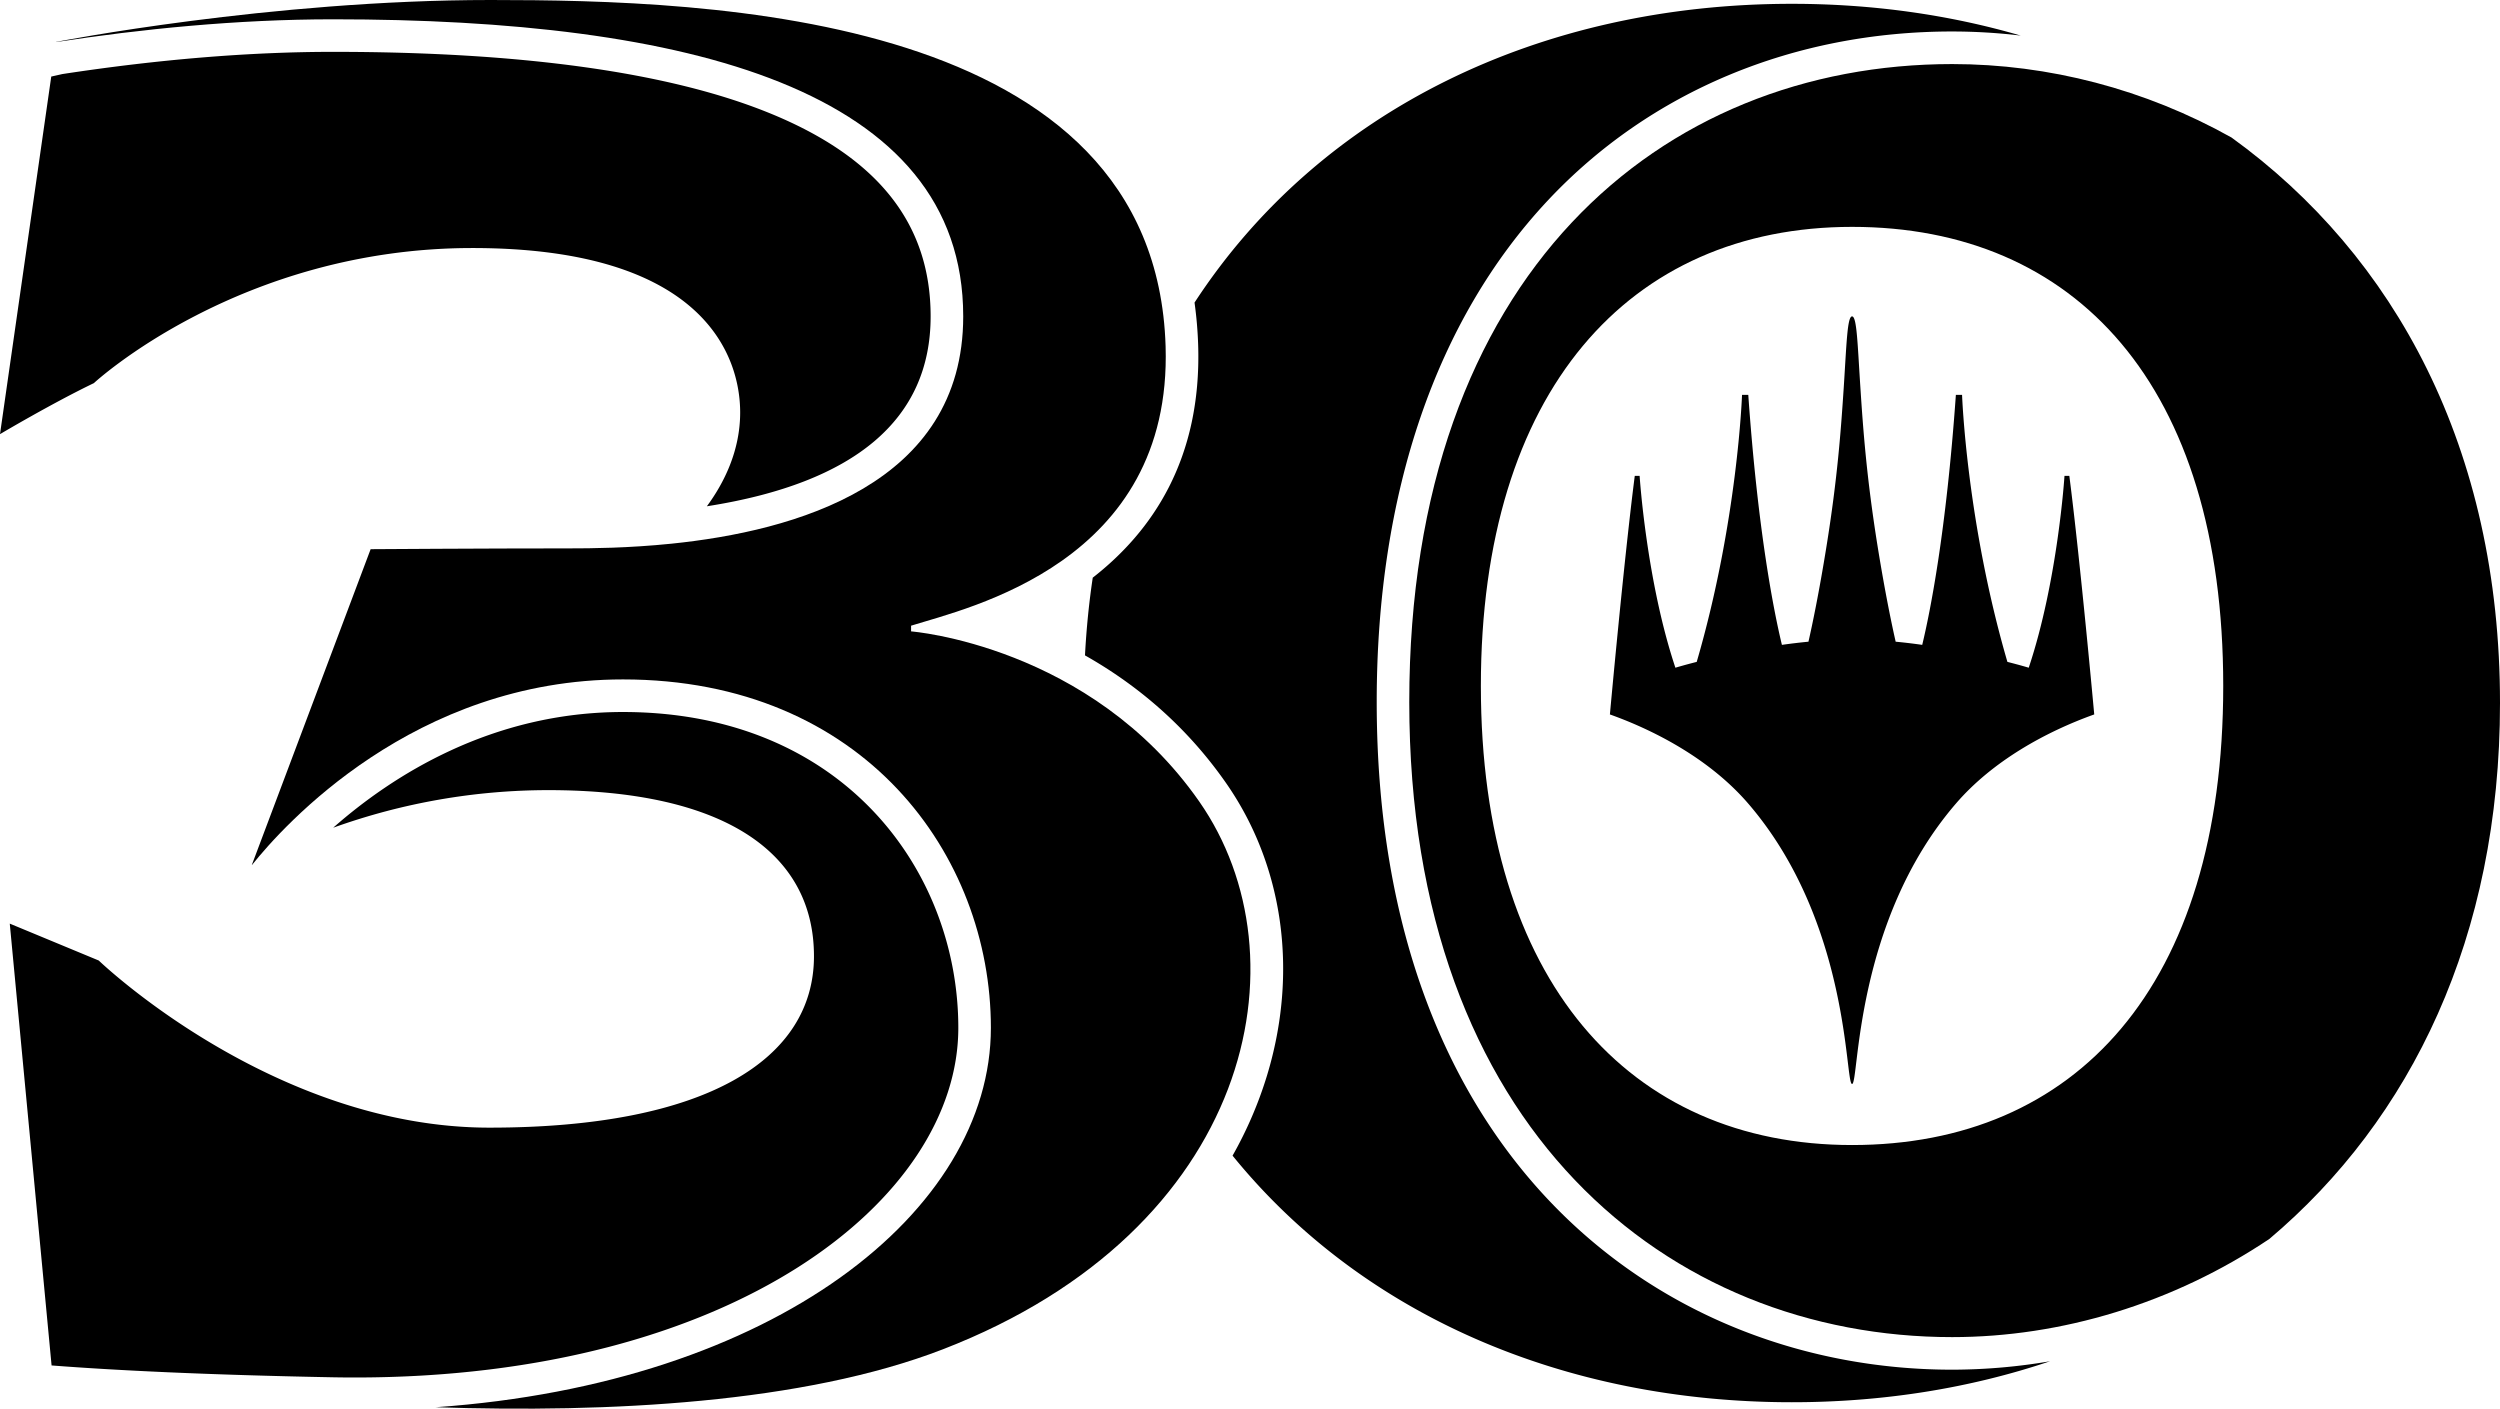 <svg xmlns="http://www.w3.org/2000/svg" xml:space="preserve" width="150" height="84.521"><path d="M84.556 42.118c0 25.673 15.629 38.109 32.576 38.109 6.533 0 13.246-2.012 19.032-5.892C144.666 67.154 150 56.223 150 42.182c0-15.254-6.296-26.839-16.108-33.93-5.18-2.903-10.982-4.408-16.76-4.408-17.437 0-32.576 12.6-32.576 38.274m48.838-.961c0 18.069-8.89 27.545-22.271 27.545s-22.271-9.865-22.271-27.545 8.889-27.545 22.271-27.545 22.271 9.473 22.271 27.545M56.571 80.959c-8.383 3.243-20.099 3.819-30.425 3.475 20.328-1.428 33.307-11.745 33.307-22.765 0-10.354-7.619-20.904-22.075-20.904-12.546 0-20.393 8.797-22.249 11.122l-.021.014 7.13-18.95s6.837-.048 11.917-.048c1.32 0 3.551-.018 6.13-.282 7.343-.753 17.508-3.517 17.508-13.638 0-13.674-16.654-17.825-37.801-17.825-5.802 0-11.563.591-16.616 1.364l-.004.001.001-.01S16.214 0 29.432 0s39.885.766 40.504 20.774c.402 13.005-11.852 15.693-15.271 16.767v.342s10.745.831 17.289 10.207c6.545 9.378 3.176 25.69-15.383 32.869"/><path d="M123.006 81.674c-4.802 1.621-10.028 2.46-15.497 2.46-13.642 0-25.78-5.218-33.555-14.795a24 24 0 0 0 2.059-4.783c1.898-6.219 1.003-12.628-2.456-17.583-2.502-3.586-5.551-6.009-8.458-7.65q.127-2.398.466-4.663c3.542-2.76 6.537-7.085 6.325-13.945a24 24 0 0 0-.218-2.56C79.216 6.589 92.449.229 107.509.229c4.807 0 9.426.649 13.734 1.906a35 35 0 0 0-4.111-.246c-9.514 0-18.127 3.597-24.252 10.127-6.723 7.169-10.277 17.578-10.277 30.102 0 27.675 17.342 40.063 34.529 40.063a35 35 0 0 0 5.874-.507M5.632 22.988s8.743-8.106 22.71-8.106 16.068 6.544 16.068 9.864c0 2.328-.989 4.262-1.998 5.631 8.909-1.396 13.426-5.223 13.426-11.394 0-5.582-3.189-9.582-9.748-12.229-5.989-2.418-14.77-3.643-26.099-3.643-4.99 0-10.457.448-16.251 1.333l-.665.15L0 26.049s3.125-1.855 5.632-3.061m43.206 34.383c0 6.187-6.447 10.288-19.471 10.288S5.925 57.631 5.925 57.631L.586 55.417l2.509 26.51c3.796.293 9.191.563 16.836.71q.684.013 1.359.013c22.666 0 36.209-10.668 36.209-20.98 0-9.417-6.912-18.949-20.122-18.949-7.896 0-13.851 3.831-17.385 6.942a38.2 38.2 0 0 1 12.892-2.255c10.614 0 15.954 3.777 15.954 9.963m62.286 7.668c.429 0 .097-9.702 6.228-16.821 2.214-2.574 5.425-4.322 8.302-5.352 0 0-.83-9.145-1.494-14.313h-.291s-.4 6.287-2.145 11.51c0 0-.48-.146-1.28-.35-2.454-8.413-2.72-16.022-2.72-16.022h-.372c-.584 8.275-1.552 13.065-2.019 15.001a33 33 0 0 0-1.593-.19c-.22-.965-.63-2.91-1.081-5.706-.663-4.129-.872-7.021-1.037-9.568-.167-2.546-.208-4.244-.498-4.244s-.333 1.698-.498 4.244c-.168 2.547-.373 5.439-1.039 9.568-.449 2.796-.859 4.741-1.08 5.706q-.81.078-1.592.19c-.467-1.936-1.436-6.726-2.018-15.001h-.375s-.264 7.609-2.719 16.022c-.8.204-1.279.35-1.279.35-1.744-5.223-2.146-11.51-2.146-11.51h-.292c-.662 5.169-1.492 14.313-1.492 14.313 2.877 1.029 6.088 2.777 8.303 5.352 6.129 7.118 5.797 16.821 6.227 16.821"/></svg>